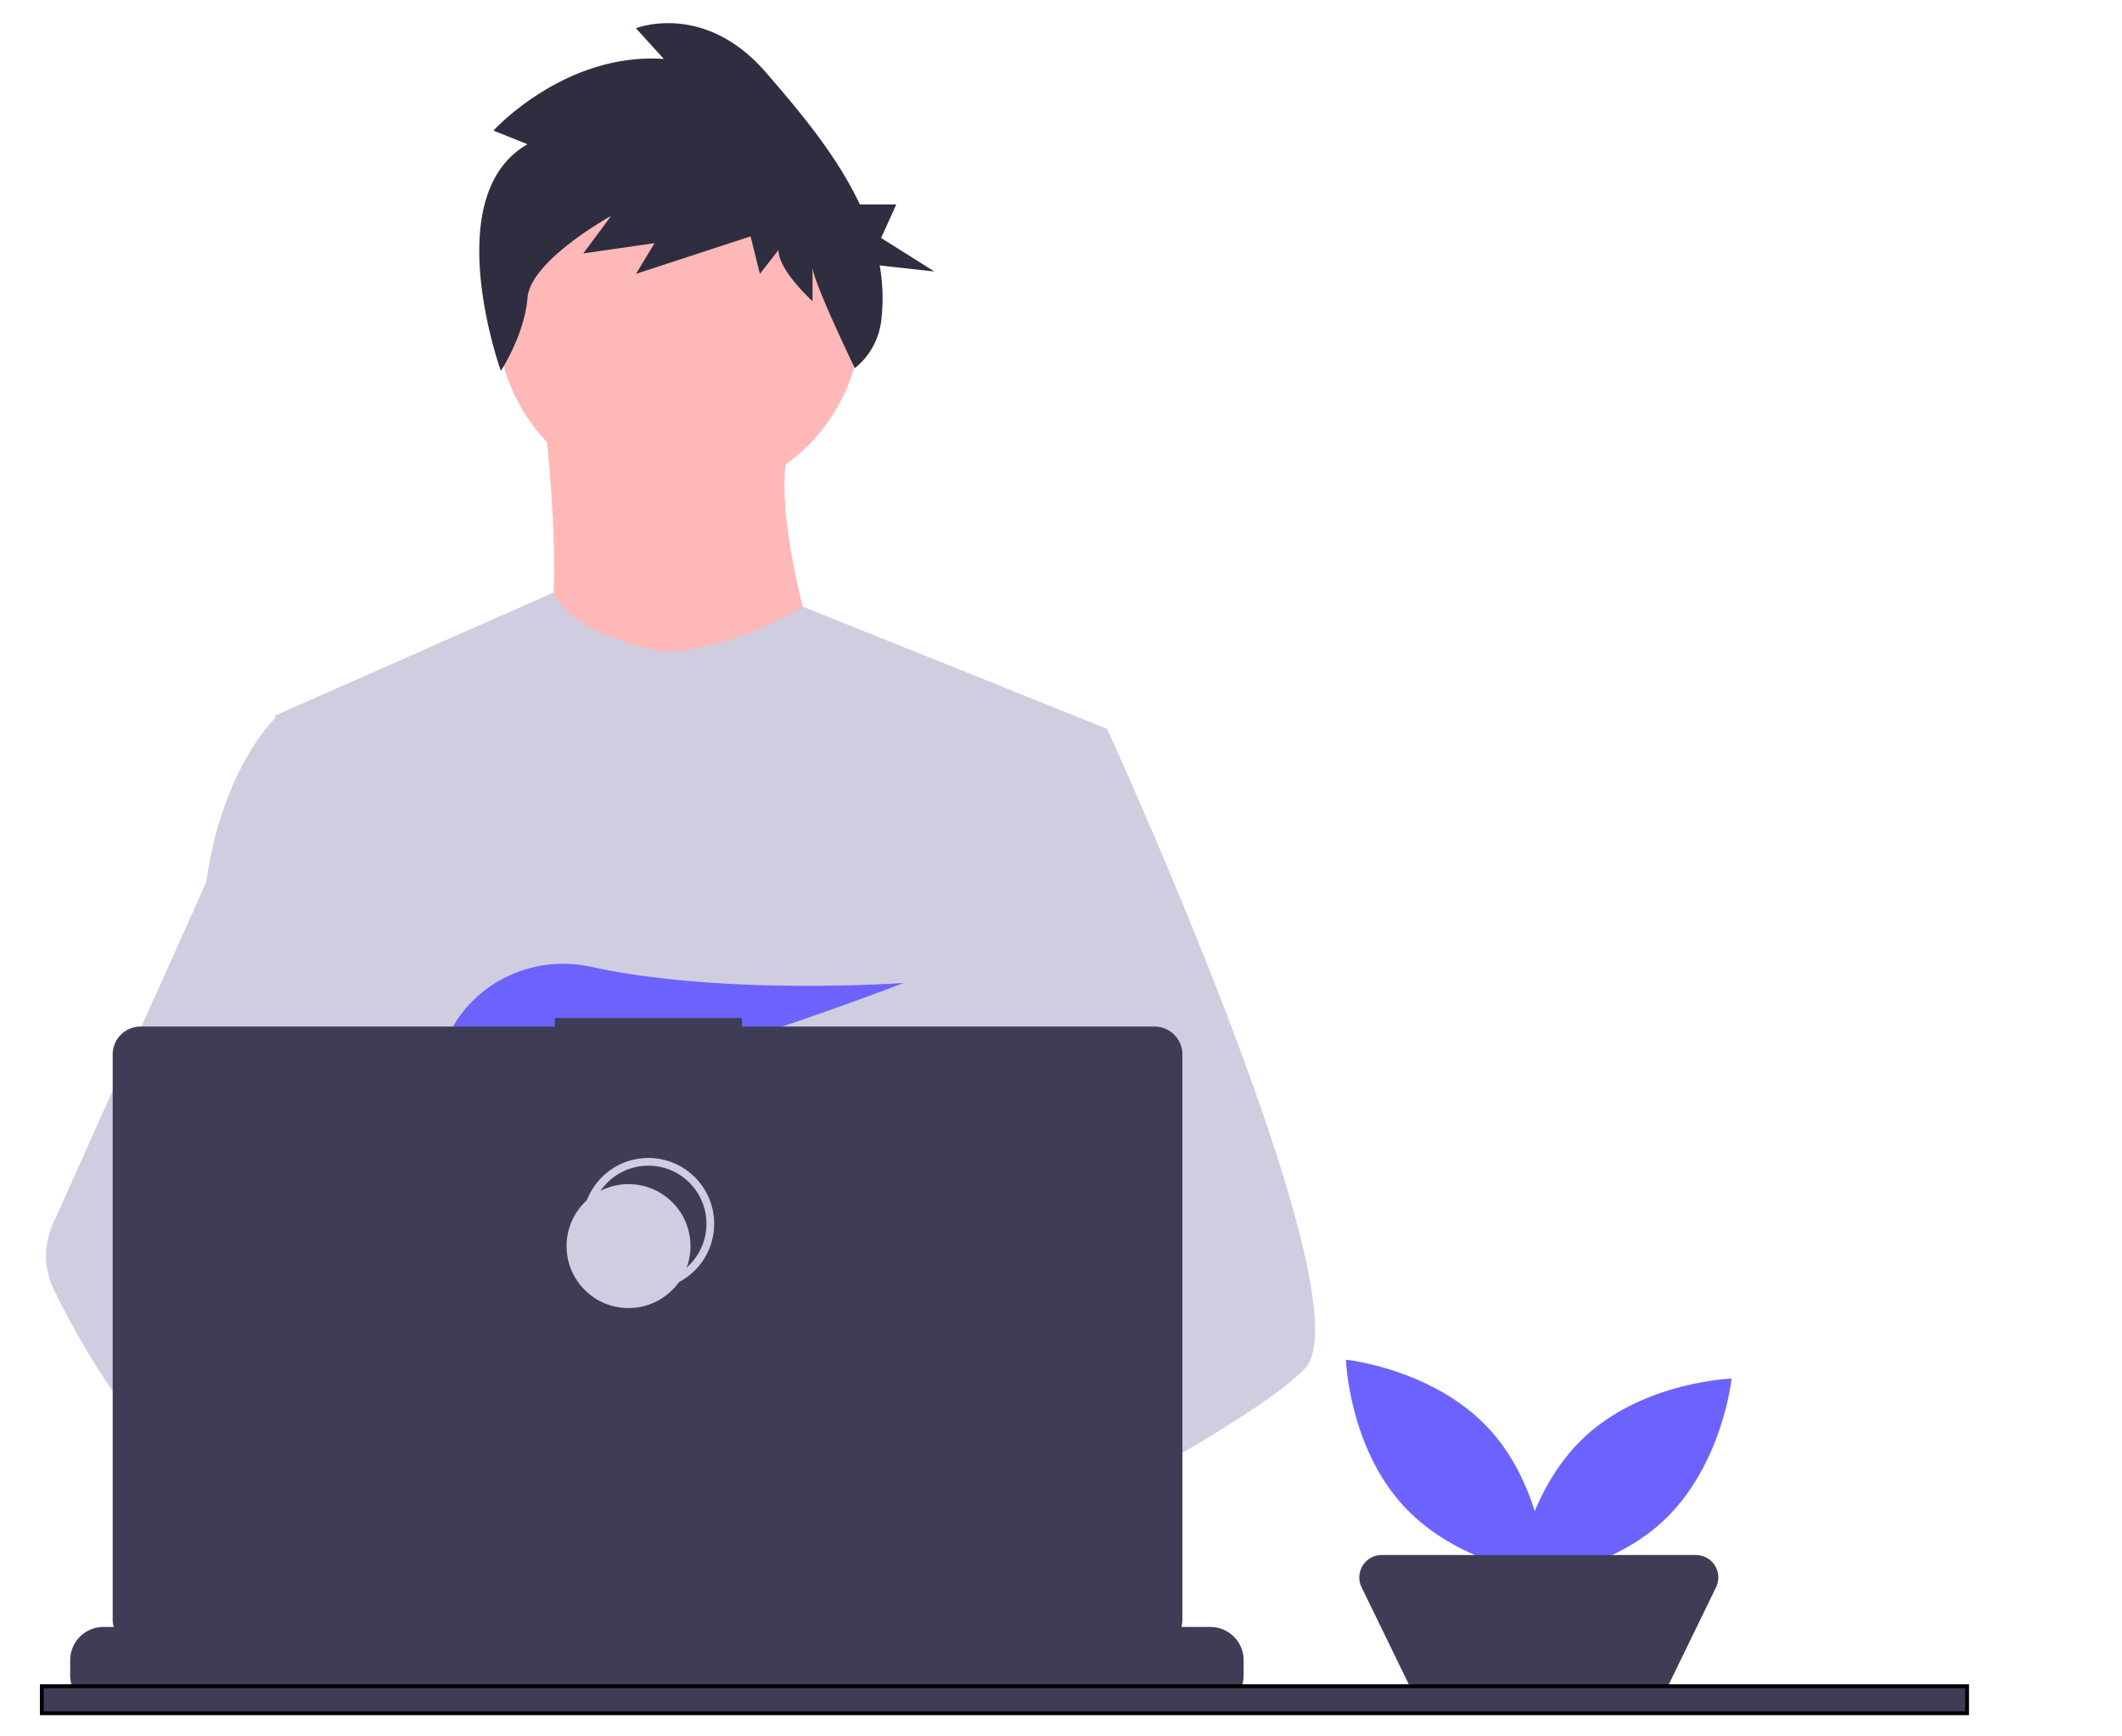 <svg width="550" height="450" xmlns="http://www.w3.org/2000/svg">
 <title>shared_workspace</title>

 <g>
  <title>background</title>
  <rect fill="none" id="canvas_background" height="452" width="552" y="-1" x="-1"/>
 </g>
 <g>
  <title>Layer 1</title>
  <path id="svg_1" fill="#6c63ff" d="m385.792,370.136c14.376,15.426 15.119,38.1 15.119,38.1s-22.565,-2.338 -36.941,-17.764s-15.119,-38.1 -15.119,-38.1s22.565,2.338 36.941,17.764z"/>
  <path id="svg_2" fill="#6c63ff" d="m431.049,394.215c-15.426,14.376 -38.1,15.119 -38.1,15.119s2.338,-22.565 17.764,-36.941s38.1,-15.119 38.1,-15.119s-2.338,22.565 -17.764,36.941z"/>
  <path id="svg_3" fill="#3f3d56" d="m427.215,440l-56.739,0a5.803,5.803 0 0 1 -5.219,-3.265l-12.353,-25.393a5.803,5.803 0 0 1 5.219,-8.342l81.446,0a5.803,5.803 0 0 1 5.219,8.342l-12.353,25.393a5.803,5.803 0 0 1 -5.219,3.265z"/>
  <circle id="svg_4" fill="#ffb8b8" r="47.244" cy="82.07" cx="176.027"/>
  <path id="svg_5" fill="#ffb8b8" d="m140.766,105.692s8.901,67.1 -4.793,74.631s81.478,8.216 81.478,8.216s-21.225,-58.199 -11.64,-76l-65.045,-6.847z"/>
  <path id="svg_6" fill="#d0cde1" d="m286.946,188.878l-7.915,36.042l-16.736,76.253l-0.501,4.176l-5.776,48.345l-3.842,32.116l-2.576,21.574c-15.663,8.05 -27.015,13.607 -27.015,13.607s-0.977,-4.895 -2.551,-11.159c-10.992,3.296 -31.332,8.763 -48.569,9.855c6.277,6.996 9.161,13.569 5.249,18.419c-11.808,14.622 -60.558,-16.01 -77.608,-27.433a46.154,46.154 0 0 0 -0.45,8.262l-13.048,-10.035l1.291,-23.09l2.178,-39.068l2.737,-48.994a51.438,51.438 0 0 1 -2.165,-6.444c-3.996,-14.211 -8.847,-42.588 -12.566,-66.385c-2.994,-19.152 -5.242,-35.335 -5.718,-38.778c-0.064,-0.45 -0.096,-0.681 -0.096,-0.681l72.231,-31.917c5.133,11.905 29.103,15.483 29.103,15.483c19.858,-1.368 35.425,-11.84 35.425,-11.84l78.919,31.692z"/>
  <path id="svg_7" fill="#ffb8b8" d="m228.065,407.3s-3.058,1.047 -8.031,2.531c-10.992,3.296 -31.332,8.763 -48.569,9.855c-14.841,0.951 -27.381,-1.336 -29.675,-11.018c-0.983,-4.163 0.411,-7.587 3.45,-10.401c9.071,-8.41 32.765,-11.423 51.557,-12.457c5.307,-0.289 10.215,-0.424 14.301,-0.475c6.938,-0.09 11.487,0.051 11.487,0.051l0.109,0.424l5.371,21.49z"/>
  <path id="svg_8" fill="#2f2e41" d="m136.725,37.382l-8.833,-3.536s18.47,-20.334 44.167,-18.566l-7.228,-7.957s17.667,-7.073 33.727,11.493c8.443,9.76 18.211,21.232 24.301,34.155l9.46,0l-3.948,8.694l13.819,8.694l-14.184,-1.562a48.581,48.581 0 0 1 0.385,14.42a18.657,18.657 0 0 1 -6.832,12.205l0,0s-10.955,-22.676 -10.955,-26.212l0,8.841s-8.833,-7.957 -8.833,-13.261l-4.818,6.189l-2.409,-9.725l-29.712,9.725l4.818,-7.957l-18.47,2.652l7.228,-9.725s-20.879,11.493 -21.682,21.218c-0.803,9.725 -6.914,18.94 -6.914,18.94s-16.374,-45.463 6.914,-58.724z"/>
  <path id="svg_9" fill="#d0cde1" d="m338.297,354.573c-4.812,5.217 -16.736,13.074 -31.191,21.58c-5.377,3.161 -11.102,6.418 -16.942,9.656c-13.935,7.729 -28.525,15.387 -40.565,21.574c-15.663,8.05 -27.015,13.607 -27.015,13.607s-0.977,-4.895 -2.551,-11.159c-2.107,-8.384 -5.281,-19.222 -8.59,-24.021c-0.116,-0.167 -0.231,-0.321 -0.347,-0.475c-0.964,-1.266 -1.934,-2.004 -2.891,-2.004l47.811,-29.636l20.661,-12.811l-14.886,-35.534l-18.67,-44.573l11.269,-35.855l11.326,-36.042l21.227,0s7.028,15.342 16.016,36.736c1.343,3.199 2.73,6.534 4.144,9.977c18.49,44.972 41.541,107.772 31.191,118.982z"/>
  <path id="svg_10" fill="#ffb8b8" d="m176.714,438.105c-11.808,14.622 -60.558,-16.01 -77.608,-27.433c-3.713,-2.486 -5.923,-4.06 -5.923,-4.06l15.599,-20.803l4.94,-6.585s4.42,2.345 10.954,6.161c0.238,0.141 0.475,0.283 0.72,0.424c5.634,3.309 12.708,7.632 19.845,12.457c9.849,6.662 19.807,14.262 26.225,21.419c6.277,6.996 9.161,13.569 5.249,18.419z"/>
  <path id="svg_11" fill="#d0cde1" d="m124.675,385.386a30.698,30.698 0 0 0 -5.204,0.424c-14.77,2.538 -19.126,15.907 -20.366,24.863a46.154,46.154 0 0 0 -0.45,8.262l-13.048,-10.035l-4.754,-3.656c-11.442,-3.99 -21.638,-11.076 -30.478,-19.434a153.213,153.213 0 0 1 -20.526,-24.343a214.676,214.676 0 0 1 -15.881,-27.24a20.034,20.034 0 0 1 -0.276,-16.993l16.158,-36.01l23.617,-52.63q0.26,-1.879 0.572,-3.675c4.684,-26.855 17.231,-38.778 17.231,-38.778l9.585,0l6.412,38.778l7.966,48.178l-5.583,18.207l-12.9,42.049l12.329,13.389l35.598,38.644z"/>
  <path id="svg_12" fill="#6c63ff" d="m135.524,273.136l8.194,9.56c3.044,-0.58 6.224,-1.263 9.498,-2.029l-2.354,-7.532l5.755,6.714c34.691,-8.532 77.69,-25.121 77.69,-25.121s-46.422,3.404 -81.083,-4.169c-15.336,-3.35 -31.114,4.252 -37.408,18.633c-3.658,8.359 -3.083,15.601 9.89,15.601a85.688,85.688 0 0 0 13.076,-1.23l-3.259,-10.428z"/>
  <path id="svg_13" fill="#3f3d56" d="m322.332,430.267l0,3.9a8.571,8.571 0 0 1 -0.585,3.129a8.796,8.796 0 0 1 -0.623,1.285a8.633,8.633 0 0 1 -7.42,4.215l-286.888,0a8.633,8.633 0 0 1 -7.42,-4.215a8.792,8.792 0 0 1 -0.623,-1.285a8.571,8.571 0 0 1 -0.585,-3.129l0,-3.9a8.626,8.626 0 0 1 8.628,-8.628l16.537,0l0,-1.818a0.359,0.359 0 0 1 0.36,-0.36l8.628,0a0.359,0.359 0 0 1 0.36,0.36l0,1.818l5.39,0l0,-1.818a0.359,0.359 0 0 1 0.36,-0.36l8.628,0a0.359,0.359 0 0 1 0.36,0.36l0,1.818l5.397,0l0,-1.818a0.359,0.359 0 0 1 0.36,-0.36l8.628,0a0.359,0.359 0 0 1 0.36,0.36l0,1.818l5.39,0l0,-1.818a0.359,0.359 0 0 1 0.36,-0.36l8.628,0a0.359,0.359 0 0 1 0.36,0.36l0,1.818l5.39,0l0,-1.818a0.359,0.359 0 0 1 0.36,-0.36l8.628,0a0.359,0.359 0 0 1 0.36,0.36l0,1.818l5.397,0l0,-1.818a0.359,0.359 0 0 1 0.36,-0.36l8.628,0a0.359,0.359 0 0 1 0.36,0.36l0,1.818l5.39,0l0,-1.818a0.359,0.359 0 0 1 0.36,-0.36l67.586,0a0.359,0.359 0 0 1 0.36,0.36l0,1.818l5.397,0l0,-1.818a0.359,0.359 0 0 1 0.36,-0.36l8.628,0a0.363,0.363 0 0 1 0.36,0.36l0,1.818l5.39,0l0,-1.818a0.359,0.359 0 0 1 0.36,-0.36l8.628,0a0.359,0.359 0 0 1 0.36,0.36l0,1.818l5.39,0l0,-1.818a0.359,0.359 0 0 1 0.36,-0.36l8.628,0a0.359,0.359 0 0 1 0.36,0.36l0,1.818l5.397,0l0,-1.818a0.359,0.359 0 0 1 0.36,-0.36l8.628,0a0.358,0.358 0 0 1 0.353,0.36l0,1.818l5.397,0l0,-1.818a0.359,0.359 0 0 1 0.36,-0.36l8.628,0a0.359,0.359 0 0 1 0.36,0.36l0,1.818l5.39,0l0,-1.818a0.359,0.359 0 0 1 0.36,-0.36l8.628,0a0.359,0.359 0 0 1 0.36,0.36l0,1.818l25.165,0a8.626,8.626 0 0 1 8.628,8.628z"/>
  <path id="svg_14" fill="#3f3d56" d="m299.233,266.037l-106.932,0l0,-2.204l-48.487,0l0,2.204l-107.373,0a7.233,7.233 0 0 0 -7.233,7.233l0,146.423a7.233,7.233 0 0 0 7.233,7.233l262.791,0a7.233,7.233 0 0 0 7.233,-7.233l0,-146.423a7.233,7.233 0 0 0 -7.233,-7.233z"/>
  <circle id="svg_15" stroke-width="2" stroke-miterlimit="10" stroke="#d0cde1" fill="none" r="16.061" cy="317.157" cx="168.047"/>
  <circle id="svg_16" fill="#d0cde1" r="16.061" cy="322.939" cx="162.908"/>
  <rect stroke="null" id="svg_40" fill="#3f3d56" height="7" width="499" y="437" x="10.845"/>
 </g>
</svg>